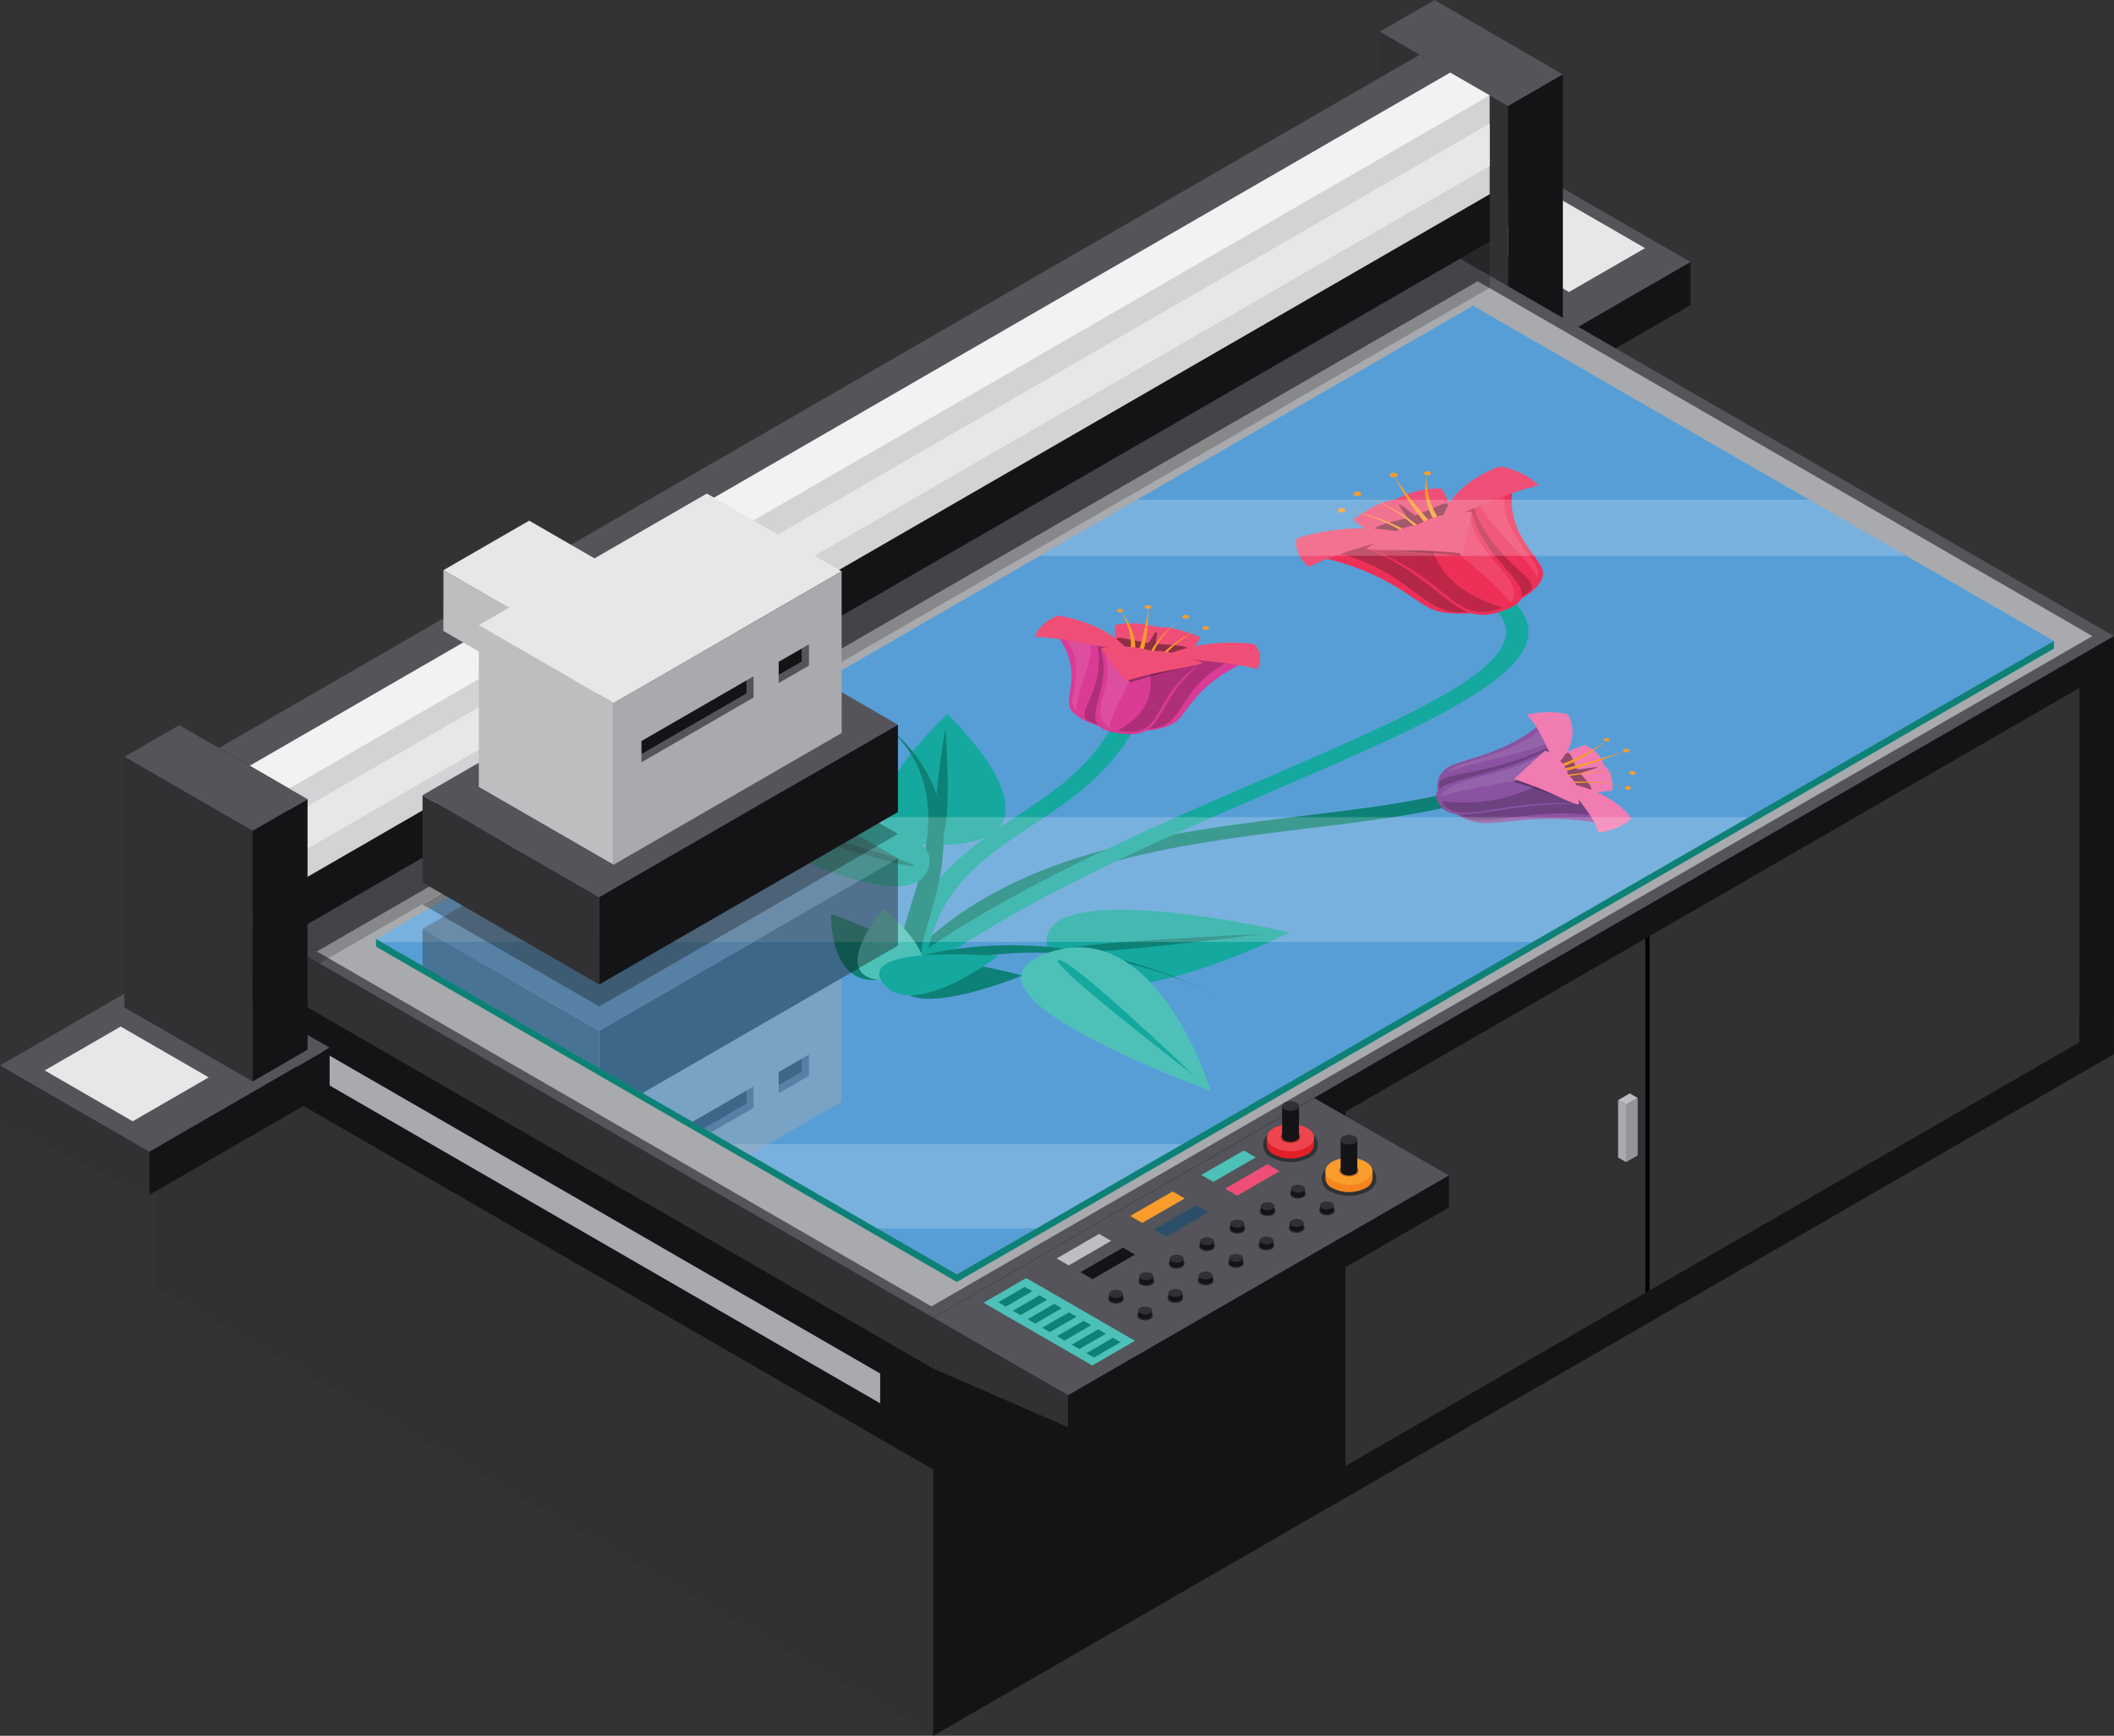 <svg id="Layer_1" data-name="Layer 1" xmlns="http://www.w3.org/2000/svg" viewBox="0 0 486.3 399.3"><rect x="0" y="0" width="486.3" height="399.3" fill="#333333" stroke="none"/><defs><style>.cls-1{fill:#313133;}.cls-2{fill:#54545a;}.cls-3{fill:#e6e7e7;}.cls-4{fill:#141416;}.cls-5{fill:#a8aaad;}.cls-17,.cls-21,.cls-6,.cls-9{fill:#010101;}.cls-7{fill:#bdbec0;}.cls-8{fill:#939598;}.cls-26,.cls-9{opacity:0.2;}.cls-10{fill:#f2f2f2;}.cls-11{fill:#d2d3d4;}.cls-12{fill:#0d8175;}.cls-13{fill:#589ed6;}.cls-14{fill:#15a89f;}.cls-15{fill:#4dc1b8;}.cls-16{fill:#ef4f76;}.cls-17,.cls-27{opacity:0.4;}.cls-18{fill:#f99c2c;}.cls-19{fill:#d93b95;}.cls-20,.cls-26{fill:#fff;}.cls-20{opacity:0.1;}.cls-21{opacity:0.3;}.cls-22{fill:#f17cb1;}.cls-23{fill:#8a52a1;}.cls-24{fill:#ee3059;}.cls-25{fill:#b32847;}.cls-28{fill:#f6851f;}.cls-29{fill:#ba6328;}.cls-30{fill:#e21f27;}.cls-31{fill:#ef444e;}.cls-32{fill:#9c2821;}.cls-33{fill:#2b4f69;}</style></defs><polygon class="cls-1" points="347.43 84.22 313.06 64.38 313.06 77.86 347.43 94.13 347.43 84.22"/><polygon class="cls-2" points="313.06 64.38 347.43 84.22 388.89 60.28 354.51 40.44 313.06 64.38"/><polygon class="cls-3" points="378.42 57.08 360.92 67.18 340.66 55.48 358.16 45.38 378.42 57.08"/><polygon class="cls-4" points="388.89 70.19 388.89 60.28 347.43 84.22 347.43 94.13 388.89 70.19"/><polygon class="cls-2" points="346.89 24.42 317.38 7.3 330 0 359.52 17.12 346.89 24.42"/><polygon class="cls-1" points="317.38 7.3 346.89 24.42 346.89 82.05 317.38 65.01 317.38 7.3"/><polygon class="cls-4" points="359.52 74.76 346.89 82.05 346.89 24.42 359.52 17.12 359.52 74.76"/><polygon class="cls-1" points="214.71 303.14 35.98 199.95 35.97 296.11 214.69 399.3 214.71 303.14"/><polygon class="cls-4" points="214.69 314.84 35.98 211.66 35.98 234.88 214.69 338.06 214.69 314.84"/><polygon class="cls-5" points="48.22 226.9 48.22 233.77 202.47 322.82 202.47 315.96 48.22 226.9"/><polygon class="cls-2" points="35.98 199.95 214.71 303.14 486.3 146.33 307.57 43.14 35.98 199.95"/><polygon class="cls-5" points="72.88 218.88 214.27 300.52 481.33 146.33 339.94 64.7 72.88 218.88"/><polygon class="cls-4" points="486.29 242.5 486.3 146.33 214.71 303.14 214.69 399.3 486.29 242.5"/><polygon class="cls-1" points="309.48 255.74 309.48 337.25 478.33 239.76 478.34 158.25 309.48 255.74"/><polygon class="cls-6" points="379.44 215.35 378.49 215.9 378.49 297.41 379.44 296.86 379.44 215.35"/><polygon class="cls-7" points="374.06 254.13 376.74 252.58 374.91 251.52 372.22 253.08 374.06 254.13"/><polygon class="cls-8" points="374.06 267.33 376.74 265.78 376.74 252.58 374.06 254.13 374.06 267.33"/><polygon class="cls-5" points="372.22 266.27 374.06 267.33 374.06 254.13 372.22 253.08 372.22 266.27"/><polygon class="cls-1" points="34.37 264.95 0 245.1 0 258.59 34.37 274.86 34.37 264.95"/><polygon class="cls-2" points="0 245.1 34.37 264.95 75.83 241.01 41.46 221.17 0 245.1"/><polygon class="cls-3" points="48.02 247.84 30.52 257.94 10.27 246.24 27.76 236.14 48.02 247.84"/><polygon class="cls-4" points="75.83 250.92 75.83 241.01 34.37 264.95 34.37 274.86 75.83 250.92"/><polygon class="cls-9" points="342.69 66.21 73.5 221.62 62.1 215.03 330.93 59.42 330.93 38.11 342.69 44.9 342.69 66.21"/><polygon class="cls-2" points="66.5 181.4 50.35 172.07 326.54 12.61 342.68 21.92 66.5 181.4"/><polygon class="cls-1" points="50.35 172.07 66.5 181.4 66.51 215.03 50.37 205.88 50.35 172.07"/><polygon class="cls-4" points="342.69 55.56 66.51 215.03 66.5 181.4 342.68 21.92 342.69 55.56"/><polygon class="cls-10" points="66.5 181.4 57.43 176.16 333.61 16.69 342.68 21.92 287.65 64.7 134.84 150.82 66.5 181.4"/><polygon class="cls-11" points="342.69 44.68 66.51 204.15 66.5 181.4 342.68 21.92 342.69 44.68"/><polygon class="cls-3" points="342.69 38.17 66.51 197.64 66.5 187.9 342.68 28.43 342.69 38.17"/><polygon class="cls-2" points="58.12 191.14 28.61 174.1 41.23 166.81 70.75 183.84 58.12 191.14"/><polygon class="cls-1" points="28.61 174.1 58.12 191.14 58.12 248.77 28.61 231.74 28.61 174.1"/><polygon class="cls-4" points="70.75 241.47 58.12 248.77 58.12 191.14 70.75 183.84 70.75 241.47"/><polygon class="cls-12" points="86.5 217.76 220.11 294.9 472.47 149.2 472.47 147.46 86.5 216.02 86.5 217.76"/><polygon class="cls-13" points="86.5 216.02 220.11 293.16 472.47 147.46 338.85 70.32 86.5 216.02"/><path class="cls-12" d="M257.79,298.44c23.11-24.76,59.5-29.19,91.61-33.1,11.79-1.44,22.92-2.79,32.33-5.07l2,2.71c-9.86,2.39-21.23,3.78-33.26,5.24-31,3.78-66.18,8.06-88.17,31.62Z" transform="translate(-49.19 -77.71)"/><path class="cls-14" d="M257,299.86c2.24-18.59,14.22-26.52,25.8-34.2,8.66-5.72,17.61-11.65,22.91-22.26l4.88.81c-5.6,11.24-14.93,17.42-23.94,23.39-11.55,7.63-22.45,14.85-24.57,32.46Z" transform="translate(-49.19 -77.71)"/><path class="cls-14" d="M256.67,300.05c23.61-17.41,55.37-31.12,83.41-43.23,38.34-16.55,66-28.51,51.72-40.23l4.16-1.7c17.18,14.06-13.71,27.4-52.84,44.29-27.77,12-59.25,25.58-82.44,42.69Z" transform="translate(-49.19 -77.71)"/><path class="cls-14" d="M267.09,241.94s-33.26,30.81-1.12,30.13S267.09,241.94,267.09,241.94Z" transform="translate(-49.19 -77.71)"/><path class="cls-12" d="M265.37,270.43c3.09-.13,1.33-25.34,1.33-25.34S262.29,270.56,265.37,270.43Z" transform="translate(-49.19 -77.71)"/><path class="cls-14" d="M345.89,292.19s-62.6-14.56-55.38,4.94S345.89,292.19,345.89,292.19Z" transform="translate(-49.19 -77.71)"/><path class="cls-12" d="M293.4,296.46c.8,1.86,46.66-3.92,46.66-3.92S292.6,294.6,293.4,296.46Z" transform="translate(-49.19 -77.71)"/><path class="cls-12" d="M257.39,300.79c-2.5-2.12-1.21-6.41.75-12.88,3.77-12.53,11.23-32.3-8.27-45.7h0c21,14.44,17.23,33.14,13.29,46.2-1.42,4.71-2.89,9.59-1.55,10.72Z" transform="translate(-49.19 -77.71)"/><path class="cls-14" d="M205.41,261.24s52.23,31.37,57.34,16.24S205.41,261.24,205.41,261.24Z" transform="translate(-49.19 -77.71)"/><path class="cls-12" d="M259.49,276.9c.38-1.48-48.14-13.83-48.14-13.83S259.13,278.38,259.49,276.9Z" transform="translate(-49.19 -77.71)"/><path class="cls-12" d="M261.83,300.64l-2.7-2.49c.33-.12,32.46-10.9,70.75,9.18h0C294.43,288.72,262.14,300.53,261.83,300.64Z" transform="translate(-49.19 -77.71)"/><path class="cls-15" d="M327.68,328.6s-12.3-40.79-37.61-31.63S327.68,328.6,327.68,328.6Z" transform="translate(-49.19 -77.71)"/><path class="cls-14" d="M292.64,298.52c-2.34.94,31.34,26.7,31.34,26.7S295,297.57,292.64,298.52Z" transform="translate(-49.19 -77.71)"/><path class="cls-12" d="M254.37,302.34c14.66-4.95-14-14.38-14-14.38S239.72,307.28,254.37,302.34Z" transform="translate(-49.19 -77.71)"/><path class="cls-15" d="M254.55,303.21c16.89-.91-2.15-16.44-2.15-16.44S237.65,304.12,254.55,303.21Z" transform="translate(-49.19 -77.71)"/><path class="cls-12" d="M255.86,303.46c1.67,9.76,28.48-1.33,28.48-1.33S254.2,293.71,255.86,303.46Z" transform="translate(-49.19 -77.71)"/><path class="cls-14" d="M252.34,303.86c6.69,9,26.44-6.24,26.44-6.24S245.64,294.85,252.34,303.86Z" transform="translate(-49.19 -77.71)"/><path class="cls-16" d="M305.7,221.47s-.36,5.21.89,6.81c.82,1.07,9.53,1,10.46,2.1,6.76-2.14,8.15-5.56,8.22-6.2-3.55-1.14-6.26-2.35-9.86-2.22A20.54,20.54,0,0,0,305.7,221.47Z" transform="translate(-49.19 -77.71)"/><path class="cls-17" d="M306.09,225c.31,1.28,0,2.63.5,3.3.82,1.07,9.53,1,10.46,2.1a16.37,16.37,0,0,0,5-2.69c2.1-1.51-3.06-1.61-6.82-1.87-.38,0,.35-2.78,0-2.81s-1.66,2.64-1.93,2.6C308.11,224.77,305.8,223.74,306.09,225Z" transform="translate(-49.19 -77.71)"/><path class="cls-18" d="M309.61,230.06c2.49-5.74-2.28-11.24-2.46-11.5h0c.05.07,4.71,7.17.3,13.26l1,.24A11.11,11.11,0,0,0,309.61,230.06Z" transform="translate(-49.19 -77.71)"/><path class="cls-18" d="M306.63,218.57a.83.83,0,0,0,.85-.29c.09-.22-.13-.43-.51-.49s-.74.08-.83.3S306.27,218.52,306.63,218.57Z" transform="translate(-49.19 -77.71)"/><path class="cls-18" d="M311.62,229.12c1.9-4.36,1.68-11.35,1.72-11.69h0c0,.1-1.2,9.67-3.76,13.38l1,.23A12.72,12.72,0,0,0,311.62,229.12Z" transform="translate(-49.19 -77.71)"/><path class="cls-18" d="M313.06,217.77a.91.91,0,0,0,.92-.3c.11-.23-.15-.46-.56-.53s-.83.08-.93.31S312.65,217.71,313.06,217.77Z" transform="translate(-49.19 -77.71)"/><path class="cls-18" d="M321.94,219.63h0c-8.44,4.83-9.63,12-9.64,12.3h1.09C313.39,231.87,313.82,224.28,321.94,219.63Z" transform="translate(-49.19 -77.71)"/><path class="cls-18" d="M321.76,220a.9.9,0,0,0,.93-.31c.09-.22-.16-.45-.57-.52a.9.9,0,0,0-.93.31C321.09,219.75,321.34,220,321.76,220Z" transform="translate(-49.19 -77.71)"/><path class="cls-18" d="M326.56,222.16h0c-7.87,2-13.16,9.46-13.36,9.8l1,.21C314.27,232.09,319.13,224,326.56,222.16Z" transform="translate(-49.19 -77.71)"/><path class="cls-18" d="M326.38,222.57a.93.93,0,0,0,.93-.3c.09-.23-.16-.47-.57-.53a.94.94,0,0,0-.93.31C325.71,222.28,326,222.51,326.38,222.57Z" transform="translate(-49.19 -77.71)"/><path class="cls-19" d="M292.49,224c6.24,8.65,1,14.34,3.12,17.11s7.58,3.92,7.58,3.92l3.59-18S293.85,222.06,292.49,224Z" transform="translate(-49.19 -77.71)"/><path class="cls-20" d="M294,224.26c4.88,5.39,1.71,13,1.88,14.78a3.07,3.07,0,0,0,1.14,2.38c-1.08-3.22,4.85-13.56,2.64-16.67C299.06,224.2,294.66,223.61,294,224.26Z" transform="translate(-49.19 -77.71)"/><path class="cls-9" d="M299.47,243.57a21,21,0,0,0,3.8,1.25L306.78,227s-2.46-.95-5.34-1.85C304,236.44,296.2,241.49,299.47,243.57Z" transform="translate(-49.19 -77.71)"/><path class="cls-16" d="M292.53,219.32s-4.12,1.45-5.29,4.89c8.46.25,20.66,3.69,21.47,3.11C303.22,220.65,292.53,219.32,292.53,219.32Z" transform="translate(-49.19 -77.71)"/><path class="cls-19" d="M335.23,230.23c-12.56,5.93-12.58,12.38-16.74,14.24s-9.9,1.39-9.9,1.39L320.19,229S335.67,228.12,335.23,230.23Z" transform="translate(-49.19 -77.71)"/><path class="cls-9" d="M315.19,245.18a43,43,0,0,1-6.6.68L320.19,229s7.7.84,11.58.9C320.63,235.66,321.69,243.91,315.19,245.18Z" transform="translate(-49.19 -77.71)"/><path class="cls-16" d="M337.76,225.88a4.88,4.88,0,0,1,.68,5.75c-7.67-2.08-21.24-2.38-21.48-3.11A41.7,41.7,0,0,1,337.76,225.88Z" transform="translate(-49.19 -77.71)"/><path class="cls-19" d="M302.4,226.86c3.21,11-7,17.9,3.92,19.48,11.53,2,7.7-7.18,19.47-16.25C324.31,229.6,300.85,226.64,302.4,226.86Z" transform="translate(-49.19 -77.71)"/><path class="cls-9" d="M306.34,245.78c11.53,2,6.79-7.56,19.45-15.69-.62-.2-5.15-.85-10.07-1.51C309,227.68,320.53,237.67,306.34,245.78Z" transform="translate(-49.19 -77.71)"/><path class="cls-20" d="M304.37,245.24c-5.66-4.67,2.44-9.3-1.45-18.46.72,0-.82-.23,4.05.53C313.47,232.35,306.79,235.3,304.37,245.24Z" transform="translate(-49.19 -77.71)"/><path class="cls-21" d="M302.4,226.86s4,4.54,6.75,7.85c7.88-2.5,16.64-4.62,16.64-4.62-4.14-1.32-7.77-2.31-12-2.16A30.37,30.37,0,0,0,302.4,226.86Z" transform="translate(-49.19 -77.71)"/><path class="cls-16" d="M302.4,226.86s3,4.09,5.85,7.49c8.09-2.56,17.45-3.48,17.54-4.26-4.25-1.36-7.49-2.8-11.79-2.65A24.67,24.67,0,0,0,302.4,226.86Z" transform="translate(-49.19 -77.71)"/><path class="cls-22" d="M413.75,249.09s-7.31,2.54-8.86,3.94c-1,.94,3.64,4.85,2.58,5.87a24.23,24.23,0,0,0,12.77.52c-.29-2.22-.06-4.08-2.11-5.65C417.37,250.44,413.75,249.09,413.75,249.09Z" transform="translate(-49.19 -77.71)"/><path class="cls-17" d="M409.14,251.09c-1.58.8-3.6,1.36-4.25,1.94-1,.94,3.64,4.85,2.58,5.87a26.54,26.54,0,0,0,6.26.86c3.17.17.62-2.23-1-4.08-.16-.18,4-1.29,3.85-1.47s-4.47.63-4.56.48C410.49,251.89,410.69,250.31,409.14,251.09Z" transform="translate(-49.19 -77.71)"/><path class="cls-18" d="M404,255.34a30.15,30.15,0,0,0,14.46-7.12h0a37.73,37.73,0,0,1-18,7.06l.19.58C401.85,255.73,403,255.55,404,255.34Z" transform="translate(-49.19 -77.71)"/><path class="cls-18" d="M418.19,248a.84.84,0,0,0,.84.23c.35-.06.53-.28.41-.48a.84.84,0,0,0-.84-.23C418.26,247.59,418.07,247.8,418.19,248Z" transform="translate(-49.19 -77.71)"/><path class="cls-18" d="M406.37,255.77c7-1.41,16.39-5.15,16.88-5.31h0c-.14,0-13.85,4.49-20.25,5.25l.21.58C404.14,256.18,405.21,256,406.37,255.77Z" transform="translate(-49.19 -77.71)"/><path class="cls-18" d="M422.64,250.51a.91.91,0,0,0,.9.27c.36-.08.55-.32.41-.54a.92.92,0,0,0-.9-.26C422.69,250.05,422.5,250.29,422.64,250.51Z" transform="translate(-49.19 -77.71)"/><path class="cls-18" d="M424.72,255.52h0a57.69,57.69,0,0,0-21.84,2l.55.5C403.54,258,414.13,254.25,424.72,255.52Z" transform="translate(-49.19 -77.71)"/><path class="cls-18" d="M424.06,255.66a.92.92,0,0,0,.9.27c.37-.08.56-.32.42-.54a.89.89,0,0,0-.89-.26C424.12,255.2,423.93,255.44,424.06,255.66Z" transform="translate(-49.19 -77.71)"/><path class="cls-18" d="M423.67,259h0c-6.8-2.56-19.8-1.07-20.37-1l.26.57C403.69,258.52,417.25,256.53,423.67,259Z" transform="translate(-49.19 -77.71)"/><path class="cls-18" d="M423,259.09a.94.94,0,0,0,.91.26c.36-.07.54-.31.41-.54a.94.94,0,0,0-.9-.26C423.06,258.63,422.88,258.86,423,259.09Z" transform="translate(-49.19 -77.71)"/><path class="cls-23" d="M403.36,244.4c-8.59,7.35-19.12,7.91-21.78,10.33a5,5,0,0,0-1.42,5.5l26.53-7.76S406.77,244,403.36,244.4Z" transform="translate(-49.19 -77.71)"/><path class="cls-20" d="M403.84,245.2c-4.83,5-16.86,7.55-19.23,8.57s-2.65,1.75-2.65,1.75c3.83-2.16,21.06-4.86,24.17-7.48C406.56,247.48,405.06,245.17,403.84,245.2Z" transform="translate(-49.19 -77.71)"/><path class="cls-9" d="M380.27,257.76a5.21,5.21,0,0,0,.27,2.38l26.15-7.67a23.51,23.51,0,0,0-.25-3.39C392.39,256.11,381.42,255.18,380.27,257.76Z" transform="translate(-49.19 -77.71)"/><path class="cls-22" d="M409.82,242a20.91,20.91,0,0,0-9.43.14c4.05,4,5.71,11.34,6.93,11.4C413.56,247.53,409.82,242,409.82,242Z" transform="translate(-49.19 -77.71)"/><path class="cls-23" d="M417.14,267.11c-14.64-2.64-23.48.71-28.19-.22a12.74,12.74,0,0,1-7-3.78L411,259.6S420.26,266.21,417.14,267.11Z" transform="translate(-49.19 -77.71)"/><path class="cls-9" d="M386.27,265.76a20.37,20.37,0,0,1-4.36-2.65L411,259.6a51.92,51.92,0,0,0,4.8,5.75C402.12,263.29,391.38,268.06,386.27,265.76Z" transform="translate(-49.19 -77.71)"/><path class="cls-22" d="M424.42,266s-2,2.36-7.51,3.3c-1.15-4.58-7.81-10.92-6.93-11.41C421.31,260.3,424.42,266,424.42,266Z" transform="translate(-49.19 -77.71)"/><path class="cls-23" d="M404.66,250.38c-13.33,7.19-28.12,6.14-24.6,11.94,3.26,6.3,13.82-.22,32.36.41C412.31,261.8,404.14,249.56,404.66,250.38Z" transform="translate(-49.19 -77.71)"/><path class="cls-9" d="M380.83,262c3.27,6.3,13.88-.84,31.59.69a44,44,0,0,0-3.18-5.37C407,253.81,399.32,264.28,380.83,262Z" transform="translate(-49.19 -77.71)"/><path class="cls-20" d="M380.54,260.86c3.43-5,14-3.74,24.5-10.28.39.32-.12-.48,1.38,2.13C402.9,258.29,395.41,256.78,380.54,260.86Z" transform="translate(-49.19 -77.71)"/><path class="cls-21" d="M404.66,250.38s-4.12,4.19-7.22,7.17c7.51,2.3,15,5.18,15,5.18-.34-2.58-.89-4.75-3.28-6.58A9.6,9.6,0,0,0,404.66,250.38Z" transform="translate(-49.19 -77.71)"/><path class="cls-22" d="M404.66,250.38s-4,3.52-7.2,6.57c7.72,2.35,13.85,6.15,15,5.78-.36-2.64-.07-4.87-2.53-6.75C409,252,404.66,250.38,404.66,250.38Z" transform="translate(-49.19 -77.71)"/><path class="cls-16" d="M380.76,190.07s3.59,5.76,3.18,7.81c-.27,1.36-10.08,3-10.44,4.5-8.89-1-12.53-4.57-13-5.28,3.29-2,5.59-3.91,9.7-4.5A21.63,21.63,0,0,1,380.76,190.07Z" transform="translate(-49.19 -77.71)"/><path class="cls-17" d="M382.47,194.08c.44,1.5,1.65,2.94,1.47,3.8-.27,1.36-10.08,3-10.44,4.5a27.32,27.32,0,0,1-7.2-2c-3.29-1.27,2.44-2.43,6.49-3.48.41-.1-2.09-3-1.73-3.15s3.48,2.62,3.76,2.52C380.09,194.26,382.05,192.64,382.47,194.08Z" transform="translate(-49.19 -77.71)"/><path class="cls-18" d="M381.65,200.49a14,14,0,0,1-4.29-13.39h0A17,17,0,0,0,385.14,202l-1,.47A19.49,19.49,0,0,1,381.65,200.49Z" transform="translate(-49.19 -77.71)"/><path class="cls-18" d="M378,187a1.25,1.25,0,0,1-1.13-.16c-.24-.22-.12-.51.26-.65a1.19,1.19,0,0,1,1.13.16C378.44,186.59,378.33,186.88,378,187Z" transform="translate(-49.19 -77.71)"/><path class="cls-18" d="M378.82,199.85c-4.8-4.51-8.83-12.37-9.09-12.74h0c.07.1,7.27,10.58,12.4,14.21l-1,.47A22.28,22.28,0,0,1,378.82,199.85Z" transform="translate(-49.19 -77.71)"/><path class="cls-18" d="M370.26,187.43a1.35,1.35,0,0,1-1.23-.15c-.25-.24-.11-.55.32-.71a1.33,1.33,0,0,1,1.23.16C370.83,187,370.68,187.27,370.26,187.43Z" transform="translate(-49.19 -77.71)"/><path class="cls-18" d="M361.44,191.32h0c12.41,3.69,18.12,11.47,18.33,11.82l-1.21.24C378.51,203.29,373.39,194.88,361.44,191.32Z" transform="translate(-49.19 -77.71)"/><path class="cls-18" d="M361.89,191.74a1.31,1.31,0,0,1-1.22-.14c-.25-.24-.11-.55.31-.71a1.32,1.32,0,0,1,1.23.16C362.46,191.28,362.32,191.6,361.89,191.74Z" transform="translate(-49.19 -77.71)"/><path class="cls-18" d="M357.81,195.1h0c10,.61,20.54,7.92,21,8.26l-1,.43C377.66,203.71,367.28,195.67,357.81,195.1Z" transform="translate(-49.19 -77.71)"/><path class="cls-18" d="M358.26,195.52a1.28,1.28,0,0,1-1.22-.15c-.25-.23-.11-.55.32-.69a1.31,1.31,0,0,1,1.22.14C358.84,195.06,358.69,195.37,358.26,195.52Z" transform="translate(-49.19 -77.71)"/><path class="cls-24" d="M397.14,190.26c-1.69,11,7.7,16.27,7,19.8S398,216,398,216L383,196.53S394.41,188.31,397.14,190.26Z" transform="translate(-49.19 -77.71)"/><path class="cls-20" d="M395.58,190.81c-2.17,7,6,14.9,6.94,17s.17,2.88.17,2.88c-.75-3.82-13.73-14.21-13.16-18.14C389.87,191.78,394.45,190.22,395.58,190.81Z" transform="translate(-49.19 -77.71)"/><path class="cls-9" d="M401.27,213.57a16.8,16.8,0,0,1-3.48,2.17L383,196.53s2.16-1.56,4.84-3.16C391.82,206.51,403.67,210.57,401.27,213.57Z" transform="translate(-49.19 -77.71)"/><path class="cls-16" d="M394.21,185s5.5.79,8.92,4.4c-9.33,2-20.9,8.35-22.16,7.87C383,188.65,394.21,185,394.21,185Z" transform="translate(-49.19 -77.71)"/><path class="cls-24" d="M353,205.92c17.72,4.07,21.68,11.3,27.49,12.54a28.73,28.73,0,0,0,11.93-.47l-23.33-16.54S351.26,203.64,353,205.92Z" transform="translate(-49.19 -77.71)"/><path class="cls-25" d="M384.64,218.57a49.13,49.13,0,0,0,7.81-.58l-23.33-16.54S361,204,356.7,204.82C372.72,209,376.59,218.48,384.64,218.57Z" transform="translate(-49.19 -77.71)"/><path class="cls-16" d="M347.53,201.56s-1.27,3.19,2.77,6.57c7.32-3.89,22.33-7,22.16-7.86A49.17,49.17,0,0,0,347.53,201.56Z" transform="translate(-49.19 -77.71)"/><path class="cls-24" d="M387.77,195.44c3.11,12.95,18.78,18.63,7.52,22.63-11.69,4.6-13-6.47-31.76-14.23C364.89,203,389.38,194.88,387.77,195.44Z" transform="translate(-49.19 -77.71)"/><path class="cls-9" d="M394.93,217.45c-11.69,4.6-12.24-7.09-31.4-13.61.57-.37,5.26-2,10.36-3.76C380.9,197.69,374.06,211.26,394.93,217.45Z" transform="translate(-49.19 -77.71)"/><path class="cls-20" d="M396.81,216.44c3.49-6.38-8.43-9.93-9.68-21-.82.13.78-.42-4.21,1.43C378.72,203.85,388,205.79,396.81,216.44Z" transform="translate(-49.19 -77.71)"/><path class="cls-21" d="M387.77,195.44s-1.73,5.9-2.77,10.17c-10.36-1.19-21.47-1.77-21.47-1.77,3.83-2.33,7.3-4.18,12.08-4.87A30.31,30.31,0,0,1,387.77,195.44Z" transform="translate(-49.19 -77.71)"/><path class="cls-16" d="M387.77,195.44s-.9,5.19-2,9.58c-10.62-1.22-21.68-.33-22.26-1.18,3.93-2.4,6.68-4.68,11.59-5.38A25.86,25.86,0,0,1,387.77,195.44Z" transform="translate(-49.19 -77.71)"/><polygon class="cls-26" points="352.53 216.7 87.69 216.7 86.5 216.02 135.04 187.99 402.27 187.99 352.53 216.7"/><polygon class="cls-26" points="238.47 282.56 201.74 282.56 168.19 263.18 272.03 263.18 238.47 282.56"/><polygon class="cls-26" points="438.54 127.87 239.17 127.87 261.55 114.95 416.16 114.95 438.54 127.87"/><g class="cls-27"><polygon class="cls-7" points="141.16 246.51 110.15 228.6 110.15 229.67 141.16 247.58 141.16 246.51"/><polygon class="cls-3" points="193.61 216.22 162.6 198.32 110.15 228.6 141.16 246.51 193.61 216.22"/><polygon class="cls-5" points="193.61 253.42 193.61 216.22 141.16 246.51 141.16 247.58 172.45 265.64 193.61 253.42"/><polygon class="cls-2" points="173.34 254.84 173.34 249.94 171.74 250.87 171.74 253.91 161.93 259.57 163.54 260.5 173.34 254.84"/><polygon class="cls-4" points="171.74 253.91 171.74 250.87 159.3 258.05 161.93 259.57 171.74 253.91"/><polygon class="cls-2" points="186.09 242.58 186.09 247.47 179.13 251.5 179.13 249.64 184.48 246.54 184.48 243.51 186.09 242.58"/><polygon class="cls-4" points="184.48 243.51 184.48 246.54 179.13 249.64 179.13 246.61 184.48 243.51"/><polygon class="cls-1" points="137.84 237.12 97.2 213.66 97.19 222.19 137.84 245.66 137.84 237.12"/><polygon class="cls-2" points="206.56 197.44 165.93 173.98 97.2 213.66 137.84 237.12 206.56 197.44"/><polygon class="cls-4" points="206.56 217.53 206.56 197.44 137.84 237.12 137.84 245.66 147.84 251.43 206.56 217.53"/></g><polygon class="cls-21" points="206.56 191.84 165.93 168.38 97.2 208.06 137.84 231.52 206.56 191.84"/><polygon class="cls-1" points="137.84 206.39 97.2 182.93 97.19 203.01 137.84 226.47 137.84 206.39"/><polygon class="cls-2" points="206.56 166.71 165.93 143.25 97.2 182.93 137.84 206.39 206.56 166.71"/><polygon class="cls-4" points="206.56 186.8 206.56 166.71 137.84 206.39 137.84 226.47 206.56 186.8"/><polygon class="cls-7" points="126.51 145.3 102.01 131.16 102 145.15 126.51 159.29 126.51 145.3"/><polygon class="cls-3" points="146.24 133.92 121.73 119.77 102.01 131.16 126.51 145.3 146.24 133.92"/><polygon class="cls-5" points="146.24 147.9 146.24 133.92 126.51 145.3 126.51 159.29 146.24 147.9"/><polygon class="cls-7" points="141.16 161.72 110.15 143.81 110.14 181.01 141.16 198.91 141.16 161.72"/><polygon class="cls-3" points="193.61 131.44 162.6 113.53 110.15 143.81 141.16 161.72 193.61 131.44"/><polygon class="cls-5" points="193.61 168.63 193.61 131.44 141.16 161.72 141.16 198.91 193.61 168.63"/><polygon class="cls-2" points="173.34 155.58 173.34 160.47 147.56 175.36 147.56 173.5 171.74 159.54 171.74 156.51 173.34 155.58"/><polygon class="cls-4" points="171.74 156.51 171.74 159.54 147.56 173.5 147.56 170.47 171.74 156.51"/><polygon class="cls-2" points="186.09 148.22 186.09 153.11 179.13 157.13 179.13 155.27 184.48 152.18 184.48 149.15 186.09 148.22"/><polygon class="cls-4" points="184.48 149.15 184.48 152.18 179.13 155.27 179.13 152.24 184.48 149.15"/><polygon class="cls-1" points="245.72 320.97 214.71 303.14 214.71 314.84 245.72 328.33 245.72 320.97"/><polygon class="cls-2" points="333.33 270.41 302.32 252.58 214.71 303.14 245.72 320.97 333.33 270.41"/><polygon class="cls-4" points="333.33 277.76 333.33 270.41 245.72 320.97 245.72 328.33 333.33 277.76"/><path class="cls-1" d="M355.25,351.77a3.16,3.16,0,0,1,0-5.9,9.57,9.57,0,0,1,8.51,0,3.17,3.17,0,0,1,0,5.9,9.3,9.3,0,0,1-8.51,0Z" transform="translate(-49.19 -77.71)"/><path class="cls-28" d="M354.08,348.82v-1.67h10.84v1.66h0a2.69,2.69,0,0,1-1.59,2.21,8.47,8.47,0,0,1-7.66,0A2.69,2.69,0,0,1,354.08,348.82Z" transform="translate(-49.19 -77.71)"/><path class="cls-18" d="M355.67,349.36a8.47,8.47,0,0,0,7.66,0c2.12-1.22,2.12-3.2,0-4.42a8.41,8.41,0,0,0-7.66,0C353.55,346.16,353.55,348.14,355.67,349.36Z" transform="translate(-49.19 -77.71)"/><path class="cls-29" d="M358,348a1.12,1.12,0,0,1,0-2.09,3.39,3.39,0,0,1,3,0,1.12,1.12,0,0,1,0,2.09,3.15,3.15,0,0,1-1.51.36A3.08,3.08,0,0,1,358,348Z" transform="translate(-49.19 -77.71)"/><path class="cls-4" d="M357.59,347v-7.09h3.83V347h0a1,1,0,0,1-.57.79,3,3,0,0,1-2.7,0A1,1,0,0,1,357.59,347Z" transform="translate(-49.19 -77.71)"/><path class="cls-1" d="M358.15,340.67a3,3,0,0,0,2.7,0,.83.83,0,0,0,0-1.57,3,3,0,0,0-2.7,0A.83.83,0,0,0,358.15,340.67Z" transform="translate(-49.19 -77.71)"/><path class="cls-1" d="M341.79,344a3.16,3.16,0,0,1,0-5.9,9.6,9.6,0,0,1,8.52,0,3.17,3.17,0,0,1,0,5.9,9.32,9.32,0,0,1-8.52,0Z" transform="translate(-49.19 -77.71)"/><path class="cls-30" d="M340.62,341.08v-1.67h10.85v1.67h0a2.69,2.69,0,0,1-1.59,2.21,8.43,8.43,0,0,1-7.67,0A2.69,2.69,0,0,1,340.62,341.08Z" transform="translate(-49.19 -77.71)"/><path class="cls-31" d="M342.21,341.62a8.43,8.43,0,0,0,7.67,0c2.12-1.22,2.12-3.2,0-4.42a8.43,8.43,0,0,0-7.67,0C340.1,338.42,340.1,340.4,342.21,341.62Z" transform="translate(-49.19 -77.71)"/><path class="cls-32" d="M344.54,340.28a1.12,1.12,0,0,1,0-2.09,3.39,3.39,0,0,1,3,0,1.12,1.12,0,0,1,0,2.09,3.33,3.33,0,0,1-3,0Z" transform="translate(-49.19 -77.71)"/><path class="cls-4" d="M344.13,339.23v-7.09H348v7.09h0a1,1,0,0,1-.56.79,3,3,0,0,1-2.71,0A1,1,0,0,1,344.13,339.23Z" transform="translate(-49.19 -77.71)"/><path class="cls-1" d="M344.69,332.92a3,3,0,0,0,2.71,0,.82.82,0,0,0,0-1.56,3,3,0,0,0-2.71,0A.83.83,0,0,0,344.69,332.92Z" transform="translate(-49.19 -77.71)"/><path class="cls-1" d="M353.2,357a1,1,0,0,1-.59-.85,1,1,0,0,1,.59-.87,2.8,2.8,0,0,1,2.49,0,1.05,1.05,0,0,1,.59.87,1,1,0,0,1-.59.85,2.49,2.49,0,0,1-1.25.31A2.45,2.45,0,0,1,353.2,357Z" transform="translate(-49.19 -77.71)"/><path class="cls-4" d="M352.86,356.17V355H356v1.16h0a.81.81,0,0,1-.47.64,2.44,2.44,0,0,1-2.23,0A.81.81,0,0,1,352.86,356.17Z" transform="translate(-49.19 -77.71)"/><path class="cls-1" d="M353.33,355.66a2.5,2.5,0,0,0,2.23,0,.69.69,0,0,0,0-1.3,2.44,2.44,0,0,0-2.23,0A.69.69,0,0,0,353.33,355.66Z" transform="translate(-49.19 -77.71)"/><path class="cls-1" d="M347.47,361.35a2.45,2.45,0,0,0,1.24-.3,1,1,0,0,0,.59-.86,1,1,0,0,0-.59-.86,2.77,2.77,0,0,0-2.48,0,1,1,0,0,0-.59.86,1,1,0,0,0,.59.86A2.42,2.42,0,0,0,347.47,361.35Z" transform="translate(-49.19 -77.71)"/><path class="cls-4" d="M345.89,360.19V359h3.16v1.15h0a.79.79,0,0,1-.46.65,2.52,2.52,0,0,1-2.24,0A.79.79,0,0,1,345.89,360.19Z" transform="translate(-49.19 -77.71)"/><path class="cls-1" d="M346.35,359.68a2.46,2.46,0,0,0,2.24,0,.68.68,0,0,0,0-1.29,2.46,2.46,0,0,0-2.24,0C345.73,358.75,345.73,359.33,346.35,359.68Z" transform="translate(-49.19 -77.71)"/><path class="cls-1" d="M340.49,365.38a2.53,2.53,0,0,0,1.24-.3,1,1,0,0,0,.6-.87,1,1,0,0,0-.6-.86,2.84,2.84,0,0,0-2.48,0,1,1,0,0,0-.58.86,1,1,0,0,0,.58.87A2.58,2.58,0,0,0,340.49,365.38Z" transform="translate(-49.19 -77.71)"/><path class="cls-4" d="M338.91,364.21v-1.15h3.17v1.15h0a.78.78,0,0,1-.46.65,2.46,2.46,0,0,1-2.24,0A.79.79,0,0,1,338.91,364.21Z" transform="translate(-49.19 -77.71)"/><path class="cls-1" d="M339.38,363.71a2.49,2.49,0,0,0,2.24,0,.68.68,0,0,0,0-1.29,2.46,2.46,0,0,0-2.24,0C338.76,362.77,338.76,363.35,339.38,363.71Z" transform="translate(-49.19 -77.71)"/><path class="cls-1" d="M333.52,369.41a2.52,2.52,0,0,0,1.25-.31,1,1,0,0,0,.58-.86,1,1,0,0,0-.58-.86,2.86,2.86,0,0,0-2.49,0,1,1,0,0,0-.59.86,1,1,0,0,0,.59.86A2.43,2.43,0,0,0,333.52,369.41Z" transform="translate(-49.19 -77.71)"/><path class="cls-4" d="M331.94,368.24v-1.15h3.17v1.15h0a.79.79,0,0,1-.47.65,2.46,2.46,0,0,1-2.24,0A.78.78,0,0,1,331.94,368.24Z" transform="translate(-49.19 -77.71)"/><path class="cls-1" d="M332.4,367.74a2.52,2.52,0,0,0,2.24,0,.69.69,0,0,0,0-1.3,2.52,2.52,0,0,0-2.24,0A.69.69,0,0,0,332.4,367.74Z" transform="translate(-49.19 -77.71)"/><path class="cls-1" d="M326.54,373.43a2.49,2.49,0,0,0,1.25-.3.92.92,0,0,0,0-1.72,2.8,2.8,0,0,0-2.49,0,.92.92,0,0,0,0,1.72A2.47,2.47,0,0,0,326.54,373.43Z" transform="translate(-49.19 -77.71)"/><path class="cls-4" d="M325,372.27v-1.15h3.17v1.15h0a.81.81,0,0,1-.46.65,2.52,2.52,0,0,1-2.24,0A.81.81,0,0,1,325,372.27Z" transform="translate(-49.19 -77.71)"/><path class="cls-1" d="M325.43,371.76a2.46,2.46,0,0,0,2.24,0,.68.68,0,0,0,0-1.29,2.46,2.46,0,0,0-2.24,0C324.81,370.83,324.81,371.41,325.43,371.76Z" transform="translate(-49.19 -77.71)"/><path class="cls-1" d="M319.57,377.46a2.53,2.53,0,0,0,1.24-.3.93.93,0,0,0,0-1.73,2.8,2.8,0,0,0-2.49,0,.94.94,0,0,0,0,1.73A2.62,2.62,0,0,0,319.57,377.46Z" transform="translate(-49.19 -77.71)"/><path class="cls-4" d="M318,376.3v-1.16h3.17v1.16h0a.78.78,0,0,1-.46.64,2.46,2.46,0,0,1-2.24,0A.79.79,0,0,1,318,376.3Z" transform="translate(-49.19 -77.71)"/><path class="cls-1" d="M318.45,375.79a2.46,2.46,0,0,0,2.24,0c.62-.36.62-.94,0-1.29a2.46,2.46,0,0,0-2.24,0C317.83,374.85,317.83,375.43,318.45,375.79Z" transform="translate(-49.19 -77.71)"/><path class="cls-1" d="M311.35,381.19a1,1,0,0,1-.58-.87,1,1,0,0,1,.58-.86,2.8,2.8,0,0,1,2.49,0,1,1,0,0,1,.59.86,1,1,0,0,1-.59.87,2.82,2.82,0,0,1-2.49,0Z" transform="translate(-49.19 -77.71)"/><path class="cls-4" d="M311,380.32v-1.15h3.17v1.15h0a.79.79,0,0,1-.47.65,2.44,2.44,0,0,1-2.23,0A.79.79,0,0,1,311,380.32Z" transform="translate(-49.19 -77.71)"/><path class="cls-1" d="M311.48,379.82a2.44,2.44,0,0,0,2.23,0,.68.68,0,0,0,0-1.3,2.5,2.5,0,0,0-2.23,0A.69.69,0,0,0,311.48,379.82Z" transform="translate(-49.19 -77.71)"/><path class="cls-1" d="M346.52,353.17a1,1,0,0,1-.59-.87,1,1,0,0,1,.59-.86,2.77,2.77,0,0,1,2.48,0,1,1,0,0,1,.59.86,1,1,0,0,1-.59.87,2.53,2.53,0,0,1-1.24.29A2.55,2.55,0,0,1,346.52,353.17Z" transform="translate(-49.19 -77.71)"/><path class="cls-4" d="M346.18,352.3v-1.15h3.16v1.15h0a.78.78,0,0,1-.46.65,2.52,2.52,0,0,1-2.24,0A.78.78,0,0,1,346.18,352.3Z" transform="translate(-49.19 -77.71)"/><path class="cls-1" d="M346.64,351.79a2.4,2.4,0,0,0,2.24,0,.67.67,0,0,0,0-1.28,2.46,2.46,0,0,0-2.24,0A.68.68,0,0,0,346.64,351.79Z" transform="translate(-49.19 -77.71)"/><path class="cls-1" d="M340.79,357.49a2.56,2.56,0,0,0,1.24-.3,1,1,0,0,0,.59-.86,1,1,0,0,0-.59-.87,2.86,2.86,0,0,0-2.49,0,1.05,1.05,0,0,0-.58.87,1,1,0,0,0,.58.86A2.6,2.6,0,0,0,340.79,357.49Z" transform="translate(-49.19 -77.71)"/><path class="cls-4" d="M339.2,356.33v-1.15h3.17v1.15h0a.77.77,0,0,1-.47.64,2.38,2.38,0,0,1-2.23,0A.79.79,0,0,1,339.2,356.33Z" transform="translate(-49.19 -77.71)"/><path class="cls-1" d="M339.67,355.83a2.5,2.5,0,0,0,2.23,0c.62-.37.62-.94,0-1.3a2.5,2.5,0,0,0-2.23,0C339.05,354.89,339.05,355.46,339.67,355.83Z" transform="translate(-49.19 -77.71)"/><path class="cls-1" d="M333.81,361.52a2.6,2.6,0,0,0,1.25-.3,1,1,0,0,0,.58-.87,1,1,0,0,0-.58-.85,2.8,2.8,0,0,0-2.49,0,1,1,0,0,0-.59.85,1,1,0,0,0,.59.87A2.56,2.56,0,0,0,333.81,361.52Z" transform="translate(-49.19 -77.71)"/><path class="cls-4" d="M332.23,360.35V359.2h3.17v1.15h0a.81.81,0,0,1-.47.66,2.52,2.52,0,0,1-2.24,0A.79.79,0,0,1,332.23,360.35Z" transform="translate(-49.19 -77.71)"/><path class="cls-1" d="M332.69,359.85a2.46,2.46,0,0,0,2.24,0,.69.69,0,0,0,0-1.3,2.52,2.52,0,0,0-2.24,0A.69.69,0,0,0,332.69,359.85Z" transform="translate(-49.19 -77.71)"/><path class="cls-1" d="M326.84,365.54a2.45,2.45,0,0,0,1.24-.3,1,1,0,0,0,.59-.86,1,1,0,0,0-.59-.86,2.77,2.77,0,0,0-2.48,0,1,1,0,0,0-.59.86,1,1,0,0,0,.59.86A2.42,2.42,0,0,0,326.84,365.54Z" transform="translate(-49.19 -77.71)"/><path class="cls-4" d="M325.26,364.38v-1.15h3.16v1.15h0a.79.79,0,0,1-.46.65,2.49,2.49,0,0,1-2.24,0A.79.79,0,0,1,325.26,364.38Z" transform="translate(-49.19 -77.71)"/><path class="cls-1" d="M325.72,363.88a2.52,2.52,0,0,0,2.24,0c.62-.36.62-.94,0-1.29a2.4,2.4,0,0,0-2.24,0C325.1,362.94,325.1,363.52,325.72,363.88Z" transform="translate(-49.19 -77.71)"/><path class="cls-1" d="M319.86,369.57a2.6,2.6,0,0,0,1.25-.3,1,1,0,0,0,.59-.86,1,1,0,0,0-.59-.86,2.8,2.8,0,0,0-2.49,0,1,1,0,0,0-.59.86,1,1,0,0,0,.59.86A2.56,2.56,0,0,0,319.86,369.57Z" transform="translate(-49.19 -77.71)"/><path class="cls-4" d="M318.28,368.41v-1.15h3.17v1.15h0a.79.79,0,0,1-.47.64,2.41,2.41,0,0,1-2.23,0A.78.78,0,0,1,318.28,368.41Z" transform="translate(-49.19 -77.71)"/><path class="cls-1" d="M318.75,367.9a2.44,2.44,0,0,0,2.23,0,.68.68,0,0,0,0-1.29,2.5,2.5,0,0,0-2.23,0C318.12,367,318.12,367.54,318.75,367.9Z" transform="translate(-49.19 -77.71)"/><path class="cls-1" d="M312.89,373.6a2.53,2.53,0,0,0,1.24-.3.93.93,0,0,0,0-1.73,2.86,2.86,0,0,0-2.49,0,.94.94,0,0,0,0,1.73A2.6,2.6,0,0,0,312.89,373.6Z" transform="translate(-49.19 -77.71)"/><path class="cls-4" d="M311.3,372.44v-1.16h3.17v1.16h0a.8.8,0,0,1-.46.64,2.46,2.46,0,0,1-2.24,0A.79.79,0,0,1,311.3,372.44Z" transform="translate(-49.19 -77.71)"/><path class="cls-1" d="M311.77,371.93a2.46,2.46,0,0,0,2.24,0,.68.68,0,0,0,0-1.29,2.46,2.46,0,0,0-2.24,0A.68.68,0,0,0,311.77,371.93Z" transform="translate(-49.19 -77.71)"/><path class="cls-1" d="M304.67,377.33a1,1,0,0,1-.58-.87,1,1,0,0,1,.58-.86,2.8,2.8,0,0,1,2.49,0,1,1,0,0,1,.58.86,1,1,0,0,1-.58.87,2.73,2.73,0,0,1-2.49,0Z" transform="translate(-49.19 -77.71)"/><path class="cls-4" d="M304.34,376.46v-1.15h3.15v1.15h0a.77.77,0,0,1-.45.65,2.48,2.48,0,0,1-2.25,0A.79.79,0,0,1,304.34,376.46Z" transform="translate(-49.19 -77.71)"/><path class="cls-1" d="M304.79,376a2.54,2.54,0,0,0,2.25,0,.69.69,0,0,0,0-1.3,2.48,2.48,0,0,0-2.25,0A.69.69,0,0,0,304.79,376Z" transform="translate(-49.19 -77.71)"/><polygon class="cls-15" points="279.11 271.88 288.87 266.25 286.1 264.65 276.33 270.28 279.11 271.88"/><polygon class="cls-16" points="284.59 275.05 294.35 269.41 291.57 267.81 281.81 273.44 284.59 275.05"/><polygon class="cls-18" points="262.77 281.32 272.53 275.69 269.75 274.08 259.99 279.72 262.77 281.32"/><polygon class="cls-33" points="268.25 284.49 278.01 278.85 275.23 277.24 265.46 282.88 268.25 284.49"/><polygon class="cls-7" points="245.85 291.09 255.61 285.45 252.84 283.85 243.07 289.49 245.85 291.09"/><polygon class="cls-15" points="226.25 299.68 251.26 314.11 261.09 308.44 236.08 294 226.25 299.68"/><polygon class="cls-12" points="231.36 300.58 237.5 297.03 235.75 296.03 229.62 299.57 231.36 300.58"/><polygon class="cls-12" points="234.75 302.53 240.88 298.99 239.13 297.98 233 301.52 234.75 302.53"/><polygon class="cls-12" points="238.13 304.48 244.26 300.94 242.52 299.93 236.38 303.48 238.13 304.48"/><polygon class="cls-12" points="241.51 306.43 247.65 302.89 245.9 301.88 239.76 305.42 241.51 306.43"/><polygon class="cls-12" points="244.89 308.38 251.02 304.84 249.28 303.84 243.15 307.38 244.89 308.38"/><polygon class="cls-12" points="248.27 310.34 254.41 306.8 252.66 305.78 246.53 309.33 248.27 310.34"/><polygon class="cls-12" points="251.66 312.29 257.79 308.75 256.04 307.74 249.91 311.28 251.66 312.29"/><polygon class="cls-4" points="251.33 294.25 261.09 288.61 258.32 287.01 248.55 292.65 251.33 294.25"/></svg>